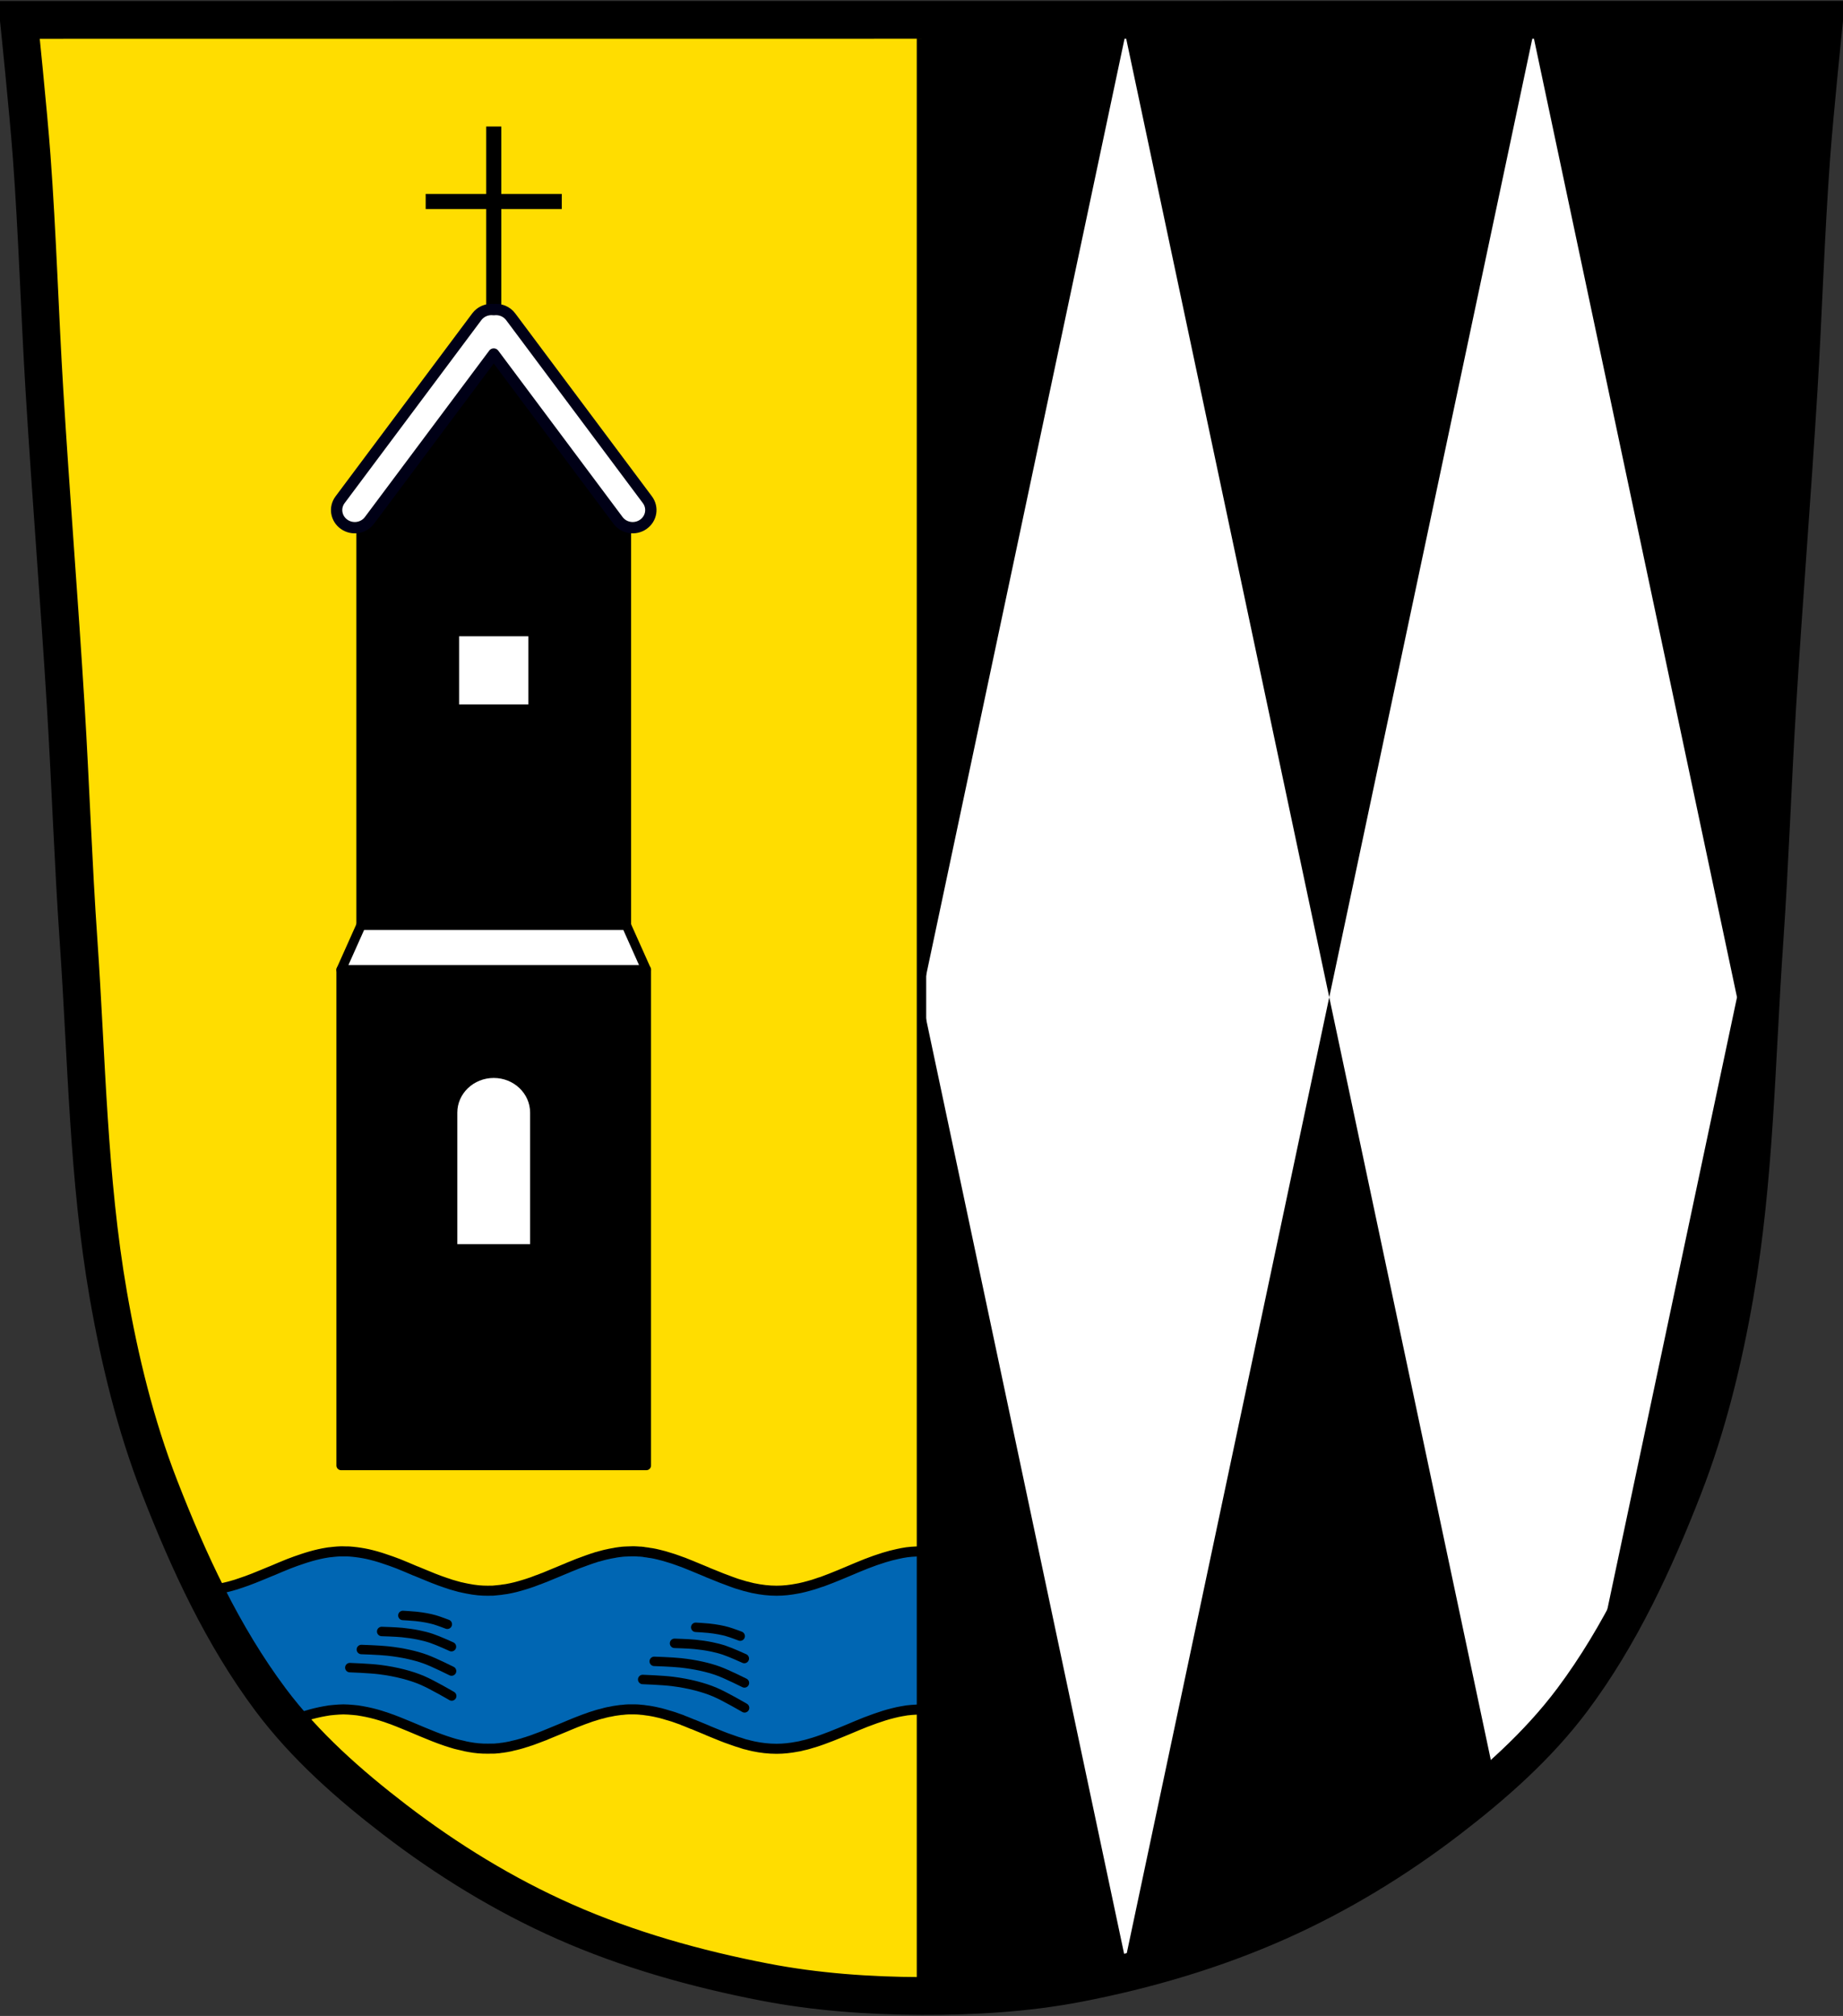 <?xml version="1.0" encoding="UTF-8" standalone="no"?>
<svg
   xmlns:dc="http://purl.org/dc/elements/1.1/"
   xmlns:cc="http://creativecommons.org/ns#"
   xmlns:rdf="http://www.w3.org/1999/02/22-rdf-syntax-ns#"
   xmlns:svg="http://www.w3.org/2000/svg"
   xmlns="http://www.w3.org/2000/svg"
   xmlns:xlink="http://www.w3.org/1999/xlink"
   xmlns:sodipodi="http://sodipodi.sourceforge.net/DTD/sodipodi-0.dtd"
   xmlns:inkscape="http://www.inkscape.org/namespaces/inkscape"
   viewBox="0 0 977.12 1068.17"
   version="1.1"
   id="svg951"
   sodipodi:docname="DEU_Kirchham_COA.svg"
   inkscape:version="0.92.5 (2060ec1f9f, 2020-04-08)">
  <rect x="0" y="0" width="977.12" height="1068.17" fill="#333333" stroke="none"/>
  <defs
     id="defs955" />
  <sodipodi:namedview
     pagecolor="#ffffff"
     bordercolor="#666666"
     borderopacity="1"
     objecttolerance="10"
     gridtolerance="10"
     guidetolerance="10"
     inkscape:pageopacity="0"
     inkscape:pageshadow="2"
     inkscape:window-width="1920"
     inkscape:window-height="1046"
     id="namedview953"
     showgrid="false"
     inkscape:zoom="0.74313593"
     inkscape:cx="488.56695"
     inkscape:cy="534.13195"
     inkscape:window-x="-11"
     inkscape:window-y="-11"
     inkscape:window-maximized="1"
     inkscape:current-layer="svg951"
     inkscape:snap-center="true"
     inkscape:snap-object-midpoints="true"
     inkscape:snap-midpoints="true"
     inkscape:snap-smooth-nodes="true"
     inkscape:snap-global="false" />
  <path
     style="fill:#ffdd00;fill-opacity:1"
     inkscape:connector-curvature="0"
     id="path887"
     d="m 10.004,10.547 c 0,0 4.994,48.18 6.784,72.32 3.067,41.38 4.256,82.87 6.784,124.29 3.405,55.766 7.902,111.49 11.307,167.25 2.529,41.41 3.91,82.9 6.784,124.29 4.345,62.59 5.02,125.75 15.786,187.56 6.02,34.562 14.418,68.979 27.14,101.67 15.355,39.473 33.473,78.71 58.839,112.63 18.288,24.456 41.648,45.04 65.884,63.62 27.747,21.272 57.962,39.816 89.93,53.968 33.818,14.97 69.917,25.08 106.24,32.09 27.334,5.278 55.35,7.255 83.19,7.349 27.662,0.094 55.55,-1.52 82.71,-6.741 36.46,-7.01 72.54,-17.626 106.46,-32.746 31.934,-14.235 62.23,-32.696 89.98,-53.968 24.24,-18.58 47.595,-39.17 65.884,-63.62 25.365,-33.919 43.484,-73.16 58.839,-112.63 12.718,-32.695 21.12,-67.16 27.14,-101.72 10.762,-61.814 11.44,-124.97 15.786,-187.56 2.874,-41.39 4.256,-82.87 6.784,-124.29 3.405,-55.766 7.902,-111.44 11.307,-167.21 2.529,-41.41 3.717,-82.909 6.784,-124.29 1.79,-24.14 6.784,-72.32 6.784,-72.32"
     sodipodi:nodetypes="cccccsccccccccccccccccc" />
  <path
     style="fill:#0066b3;stroke:#000000;stroke-width:5.326;fill-opacity:1"
     inkscape:connector-curvature="0"
     id="path889"
     d="m 182.15,821.978 c -1.072,0 -2.158,0.017 -3.219,0.094 -0.608,0.037 -1.207,0.1 -1.813,0.156 -0.649,0.06 -1.292,0.135 -1.938,0.219 -0.174,0.022 -0.326,0.008 -0.5,0.031 -0.408,0.055 -0.844,0.124 -1.25,0.188 -1.423,0.22 -2.846,0.503 -4.25,0.813 -0.614,0.136 -1.201,0.287 -1.813,0.438 -0.083,0.021 -0.198,0.039 -0.281,0.063 -1.521,0.381 -2.996,0.818 -4.5,1.281 -0.569,0.175 -1.181,0.378 -1.75,0.563 -1.384,0.451 -2.749,0.908 -4.125,1.406 -1.206,0.438 -2.396,0.875 -3.594,1.344 -3.095,1.212 -6.141,2.551 -9.219,3.844 -0.016,0.007 -0.045,-0.007 -0.063,0 -1.557,0.654 -3.125,1.287 -4.688,1.938 -1.561,0.65 -3.122,1.294 -4.688,1.906 -2.332,0.914 -4.674,1.774 -7.03,2.563 0,0.002 -0.054,-0.002 -0.063,0 -0.594,0.198 -1.161,0.403 -1.75,0.594 -0.156,0.049 -0.313,0.108 -0.469,0.156 -0.028,0.009 -0.032,0.023 -0.063,0.031 -0.225,0.07 -0.462,0.12 -0.688,0.188 -0.575,0.168 -1.148,0.341 -1.719,0.5 -0.418,0.116 -0.834,0.227 -1.25,0.344 -0.548,0.145 -1.105,0.273 -1.656,0.406 -0.401,0.094 -0.814,0.193 -1.219,0.281 -0.602,0.135 -1.206,0.255 -1.813,0.375 -0.055,0.011 -0.1,0.021 -0.156,0.031 -1.963,0.381 -3.96,0.721 -5.969,0.906 -0.702,0.065 -1.42,0.087 -2.125,0.125 10.05,20.254 21.466,39.798 34.938,57.813 3.035,4.058 6.205,7.99 9.5,11.844 0.083,-0.033 0.167,-0.061 0.25,-0.094 1.148,-0.451 2.309,-0.911 3.469,-1.344 1.184,-0.437 2.379,-0.854 3.563,-1.25 0.796,-0.266 1.606,-0.503 2.406,-0.75 3.166,-0.977 6.367,-1.744 9.625,-2.313 0.814,-0.142 1.616,-0.294 2.438,-0.406 0.821,-0.11 1.64,-0.174 2.469,-0.25 0.828,-0.076 1.635,-0.148 2.469,-0.188 0.81,-0.037 1.62,-0.094 2.438,-0.094 0.841,0 1.729,0.052 2.563,0.094 0.834,0.039 1.641,0.112 2.469,0.188 0.828,0.076 1.679,0.14 2.5,0.25 0.821,0.11 1.622,0.263 2.438,0.406 3.258,0.568 6.458,1.335 9.625,2.313 0.799,0.247 1.548,0.484 2.344,0.75 0,0.002 0.054,-0.002 0.063,0 1.169,0.392 2.333,0.815 3.5,1.25 0.016,0.006 0.044,-0.006 0.063,0 1.158,0.432 2.32,0.893 3.469,1.344 8.571,3.362 16.964,7.354 25.625,10.25 0.008,0.002 0.016,-0.002 0.031,0 1.567,0.524 3.169,1.025 4.75,1.469 0.382,0.107 0.773,0.18 1.156,0.281 0.172,0.047 0.329,0.078 0.5,0.125 1.039,0.266 2.108,0.497 3.156,0.719 0.047,10e-4 0.048,0.054 0.094,0.063 0.76,0.159 1.517,0.304 2.281,0.438 0.813,0.143 1.68,0.294 2.5,0.406 0.81,0.109 1.62,0.205 2.438,0.281 h 0.031 c 0.825,0.076 1.635,0.117 2.469,0.156 0.834,0.038 1.691,0.031 2.531,0.031 0.792,0 1.558,0.005 2.344,-0.031 0.047,0 0.078,0.002 0.125,0 0.201,-0.001 0.424,0.011 0.625,0 0.248,-0.015 0.502,-0.013 0.75,-0.031 0.114,-0.007 0.197,-0.023 0.313,-0.031 0.411,-0.033 0.841,-0.083 1.25,-0.125 0.114,-0.011 0.261,0 0.375,0 0.567,-0.06 1.062,-0.174 1.625,-0.25 0.065,0 0.183,10e-4 0.25,0 1.512,-0.209 2.977,-0.468 4.469,-0.781 0.125,-0.027 0.314,-0.098 0.438,-0.125 0.248,-0.054 0.47,-0.13 0.719,-0.188 0.484,-0.11 0.922,-0.194 1.406,-0.313 0.517,-0.129 1.079,-0.268 1.594,-0.406 0.599,-0.16 1.184,-0.326 1.781,-0.5 0.248,-0.073 0.47,-0.142 0.719,-0.219 0.23,-0.07 0.52,-0.179 0.75,-0.25 0.468,-0.146 0.908,-0.254 1.375,-0.406 0.406,-0.132 0.812,-0.3 1.219,-0.438 0.106,-0.035 0.207,-0.026 0.313,-0.063 0.678,-0.23 1.326,-0.476 2,-0.719 0.097,-0.034 0.216,-0.091 0.313,-0.125 0.707,-0.255 1.388,-0.515 2.094,-0.781 0.932,-0.353 1.914,-0.694 2.844,-1.063 0.007,-0.018 0.017,-0.013 0.031,-0.031 0.028,-0.011 0.036,-0.02 0.063,-0.031 2.479,-0.985 4.968,-2.025 7.438,-3.063 1.278,-0.536 2.503,-1.029 3.781,-1.563 0.728,-0.305 1.49,-0.635 2.219,-0.938 1.174,-0.485 2.323,-0.971 3.5,-1.438 0.204,-0.081 0.485,-0.168 0.688,-0.25 0.065,-0.027 0.057,-0.033 0.125,-0.063 0.995,-0.391 2,-0.785 3,-1.156 0.274,-0.102 0.568,-0.212 0.844,-0.313 0.434,-0.158 0.844,-0.284 1.281,-0.438 0.639,-0.227 1.327,-0.504 1.969,-0.719 0.386,-0.129 0.706,-0.22 1.094,-0.344 0.204,-0.065 0.452,-0.124 0.656,-0.188 0.395,-0.126 0.76,-0.255 1.156,-0.375 0.369,-0.111 0.755,-0.237 1.125,-0.344 0.391,-0.114 0.763,-0.205 1.156,-0.313 0.015,-0.004 0.063,0.005 0.063,0 0.587,-0.159 1.131,-0.291 1.719,-0.438 0.033,0 0.124,-0.055 0.156,-0.063 0.253,-0.063 0.495,-0.126 0.75,-0.188 0.489,-0.116 1.01,-0.237 1.5,-0.344 0.176,-0.039 0.323,-0.026 0.5,-0.063 0.551,-0.114 1.133,-0.243 1.688,-0.344 0.199,-0.035 0.395,-0.091 0.594,-0.125 0.424,-0.073 0.825,-0.123 1.25,-0.188 0.738,-0.111 1.507,-0.228 2.25,-0.313 0.098,-0.011 0.181,-0.02 0.281,-0.031 0.19,-0.021 0.339,-0.013 0.531,-0.031 0.397,-0.039 0.881,-0.094 1.281,-0.125 0.184,-0.015 0.316,-0.049 0.5,-0.063 0.562,-0.039 1.151,-0.071 1.719,-0.094 0.639,-0.023 1.261,0 1.906,0 0.421,0 0.832,-10e-4 1.25,0 0.419,10e-4 0.832,0.012 1.25,0.031 0.487,0.023 0.984,0.058 1.469,0.094 0.158,0 0.312,0.049 0.469,0.063 0.605,0.049 1.211,0.088 1.813,0.156 0.025,0.002 0.036,0.028 0.063,0.031 0.678,0.078 1.327,0.18 2,0.281 0.019,0.002 0.042,-0.002 0.063,0 0.099,0.015 0.213,0.015 0.313,0.031 0.591,0.092 1.226,0.204 1.813,0.313 0.552,0.102 1.077,0.197 1.625,0.313 0.814,0.171 1.631,0.364 2.438,0.563 0.047,0.011 0.047,-0.011 0.094,0 0.099,0.024 0.244,0.068 0.344,0.094 0.678,0.17 1.387,0.375 2.063,0.563 0.527,0.147 1.01,0.312 1.531,0.469 0.619,0.185 1.227,0.335 1.844,0.531 0.486,0.154 1.048,0.307 1.531,0.469 0.789,0.265 1.495,0.53 2.281,0.813 0.789,0.282 1.623,0.547 2.406,0.844 0.054,0.021 0.101,0.105 0.156,0.125 0.591,0.224 1.126,0.426 1.719,0.656 1.223,0.476 2.439,1 3.656,1.5 0.097,0.04 0.216,0.021 0.313,0.063 0.065,0.028 0.122,0.063 0.188,0.094 1.859,0.762 3.744,1.532 5.594,2.313 0.47,0.198 0.967,0.397 1.438,0.594 0.23,0.097 0.426,0.216 0.656,0.313 0.85,0.356 1.742,0.71 2.594,1.063 1.556,0.638 3.064,1.264 4.625,1.875 0.78,0.305 1.563,0.612 2.344,0.906 1.414,0.534 2.82,1.016 4.25,1.5 0.455,0.154 0.887,0.322 1.344,0.469 0.479,0.157 0.986,0.289 1.469,0.438 0.623,0.193 1.246,0.446 1.875,0.625 0.312,0.091 0.592,0.196 0.906,0.281 0.514,0.142 1.108,0.243 1.625,0.375 0.23,0.058 0.395,0.131 0.625,0.188 0.26,0.063 0.552,0.126 0.813,0.188 0.452,0.105 0.89,0.216 1.344,0.313 0.033,0.007 0.094,0.025 0.125,0.031 4,0.847 8.08,1.313 12.25,1.313 3.751,0 7.419,-0.429 11.03,-1.125 0.41,-0.076 0.872,-0.131 1.281,-0.219 h 0.031 c 0.562,-0.12 1.099,-0.302 1.656,-0.438 0.245,-0.06 0.505,-0.094 0.75,-0.156 0.395,-0.098 0.761,-0.177 1.156,-0.281 0.404,-0.11 0.815,-0.229 1.219,-0.344 0.779,-0.218 1.569,-0.447 2.344,-0.688 0,-0.002 0.022,0.002 0.031,0 1.576,-0.486 3.188,-1.035 4.75,-1.594 1.553,-0.554 3.112,-1.145 4.656,-1.75 1.551,-0.609 3.105,-1.237 4.656,-1.875 1.556,-0.643 3.134,-1.285 4.688,-1.938 3.103,-1.304 6.189,-2.622 9.313,-3.844 0.016,-0.006 0.014,0.006 0.031,0 1.561,-0.61 3.149,-1.19 4.719,-1.75 3.142,-1.118 6.32,-2.114 9.531,-2.906 0.801,-0.198 1.569,-0.39 2.375,-0.563 0.799,-0.17 1.634,-0.328 2.438,-0.469 0.019,-0.004 0.045,0.004 0.063,0 0.804,-0.141 1.566,-0.295 2.375,-0.406 0.819,-0.11 1.674,-0.173 2.5,-0.25 0.825,-0.076 1.635,-0.117 2.469,-0.156 0.819,-0.037 1.641,-0.094 2.469,-0.094 0.841,0 1.697,0.024 2.531,0.063 h 0.031 c 0.825,0.039 1.65,0.113 2.469,0.188 0.922,0.086 1.834,0.216 2.75,0.344 5.116,-5.675 10.02,-11.52 14.656,-17.563 12.11,-15.772 22.923,-32.505 32.719,-49.813 -0.157,-0.051 -0.312,-0.104 -0.469,-0.156 0,-0.002 -0.049,0.002 -0.063,0 -5.504,-1.842 -10.895,-4.128 -16.313,-6.406 -0.006,-0.004 -0.063,0.004 -0.063,0 -1.43,-0.601 -2.851,-1.186 -4.281,-1.781 -0.111,-0.045 -0.233,-0.11 -0.344,-0.156 -0.091,-0.038 -0.157,-0.056 -0.25,-0.094 -1.27,-0.523 -2.542,-1.029 -3.813,-1.531 -2.726,-1.079 -5.459,-2.124 -8.219,-3.03 -1.341,-0.441 -2.679,-0.838 -4.03,-1.219 -0.073,-0.021 -0.176,-0.072 -0.25,-0.094 0,-0.002 -0.022,0.002 -0.031,0 -0.912,-0.255 -1.831,-0.497 -2.75,-0.719 -0.836,-0.202 -1.689,-0.359 -2.531,-0.531 -0.092,-0.018 -0.188,-0.074 -0.281,-0.094 -0.2,-0.04 -0.392,-0.056 -0.594,-0.094 -0.735,-0.14 -1.479,-0.259 -2.219,-0.375 -0.874,-0.136 -1.742,-0.278 -2.625,-0.375 -0.064,-0.007 -0.155,-0.025 -0.219,-0.031 -0.463,-0.049 -0.911,-0.056 -1.375,-0.094 -0.108,-0.009 -0.236,-0.054 -0.344,-0.063 -0.618,-0.047 -1.221,-0.068 -1.844,-0.094 -0.73,-0.031 -1.483,-0.063 -2.219,-0.063 -0.841,0 -1.666,0.052 -2.5,0.094 -1.667,0.078 -3.33,0.185 -4.969,0.406 -0.82,0.11 -1.654,0.263 -2.469,0.406 -0.804,0.141 -1.609,0.33 -2.406,0.5 -2.425,0.514 -4.81,1.141 -7.188,1.875 -3.171,0.978 -6.348,2.09 -9.469,3.313 -3.113,1.219 -6.186,2.543 -9.281,3.844 -3.114,1.307 -6.213,2.622 -9.344,3.844 -1.166,0.457 -2.358,0.915 -3.531,1.344 -0.382,0.14 -0.773,0.3 -1.156,0.438 -0.48,0.17 -0.957,0.272 -1.438,0.438 -0.319,0.11 -0.648,0.237 -0.969,0.344 -0.775,0.258 -1.565,0.541 -2.344,0.781 -0.792,0.245 -1.61,0.463 -2.406,0.688 -1.585,0.442 -3.145,0.846 -4.75,1.188 -0.439,0.091 -0.905,0.164 -1.344,0.25 -3.612,0.698 -7.249,1.125 -11,1.125 -4.17,0 -8.253,-0.498 -12.25,-1.344 -0.033,-0.007 -0.094,0.007 -0.125,0 -0.454,-0.097 -0.892,-0.238 -1.344,-0.344 -0.262,-0.06 -0.552,-0.124 -0.813,-0.188 -0.23,-0.056 -0.395,-0.129 -0.625,-0.188 -0.517,-0.132 -1.109,-0.233 -1.625,-0.375 -0.313,-0.086 -0.592,-0.191 -0.906,-0.281 -0.625,-0.179 -1.246,-0.37 -1.875,-0.563 -0.482,-0.148 -0.988,-0.281 -1.469,-0.438 -0.455,-0.148 -0.89,-0.316 -1.344,-0.469 -1.429,-0.484 -2.799,-1.029 -4.219,-1.563 -0.781,-0.294 -1.595,-0.57 -2.375,-0.875 -1.561,-0.611 -3.07,-1.237 -4.625,-1.875 -0.852,-0.353 -1.743,-0.675 -2.594,-1.031 -0.23,-0.097 -0.426,-0.216 -0.656,-0.313 -0.47,-0.198 -0.967,-0.395 -1.438,-0.594 -1.857,-0.78 -3.735,-1.551 -5.594,-2.313 -0.065,-0.028 -0.122,-0.033 -0.188,-0.063 -0.097,-0.04 -0.216,-0.116 -0.313,-0.156 -1.218,-0.497 -2.434,-0.991 -3.656,-1.469 -0.591,-0.231 -1.125,-0.463 -1.719,-0.688 -0.054,-0.02 -0.101,-10e-4 -0.156,-0.031 -0.786,-0.295 -1.62,-0.593 -2.406,-0.875 -0.786,-0.28 -1.523,-0.549 -2.313,-0.813 -0.484,-0.162 -1.013,-0.314 -1.5,-0.469 -0.616,-0.196 -1.225,-0.379 -1.844,-0.563 -0.524,-0.157 -1,-0.323 -1.531,-0.469 -0.674,-0.189 -1.383,-0.36 -2.063,-0.531 -0.099,-0.026 -0.244,-0.038 -0.344,-0.063 -0.047,-0.011 -0.047,-0.051 -0.094,-0.063 -0.808,-0.198 -1.624,-0.391 -2.438,-0.563 -0.547,-0.114 -1.074,-0.211 -1.625,-0.313 -0.587,-0.109 -1.22,-0.158 -1.813,-0.25 -0.099,-0.016 -0.213,-0.075 -0.313,-0.094 -0.019,-0.002 -0.044,0.002 -0.063,0 -0.672,-0.1 -1.323,-0.172 -2,-0.25 -0.028,-0.002 -0.036,-0.059 -0.063,-0.063 -0.601,-0.069 -1.206,-0.139 -1.813,-0.188 -0.157,-0.014 -0.312,0.011 -0.469,0 -0.484,-0.035 -0.981,-0.071 -1.469,-0.094 -0.416,-0.02 -0.831,-0.051 -1.25,-0.063 -0.419,-0.011 -0.829,0 -1.25,0 -0.644,0 -1.299,0.039 -1.938,0.063 -0.567,0.022 -1.124,0.025 -1.688,0.063 -0.184,0 -0.378,0.017 -0.563,0.031 -0.4,0.032 -0.82,0.052 -1.219,0.094 -0.19,0.02 -0.404,0.073 -0.594,0.094 -0.098,0.011 -0.119,-0.011 -0.219,0 -0.743,0.085 -1.513,0.2 -2.25,0.313 -0.424,0.066 -0.826,0.177 -1.25,0.25 -0.199,0.034 -0.395,0.058 -0.594,0.094 -0.553,0.1 -1.137,0.199 -1.688,0.313 -0.177,0.038 -0.323,0.087 -0.5,0.125 -0.493,0.105 -1.01,0.196 -1.5,0.313 -0.255,0.06 -0.495,0.125 -0.75,0.188 -0.034,0.007 -0.124,0.024 -0.156,0.031 -0.587,0.147 -1.131,0.31 -1.719,0.469 -0.015,0.004 -0.063,-0.005 -0.063,0 -0.394,0.108 -0.765,0.23 -1.156,0.344 -0.369,0.107 -0.755,0.17 -1.125,0.281 -0.396,0.12 -0.73,0.281 -1.125,0.406 -0.204,0.064 -0.485,0.121 -0.688,0.188 -0.389,0.126 -0.708,0.245 -1.094,0.375 -0.641,0.214 -1.33,0.462 -1.969,0.688 -0.435,0.153 -0.844,0.311 -1.281,0.469 -0.274,0.1 -0.571,0.211 -0.844,0.313 -0.999,0.371 -2,0.703 -3,1.094 -0.065,0.027 -0.058,0.068 -0.125,0.094 -0.119,0.047 -0.318,0.077 -0.438,0.125 -0.086,0.034 -0.164,0.091 -0.25,0.125 -0.516,0.205 -1.016,0.417 -1.531,0.625 -0.66,0.268 -1.308,0.509 -1.969,0.781 -0.658,0.272 -1.278,0.567 -1.938,0.844 -0.073,0.032 -0.206,0.063 -0.281,0.094 -1.278,0.534 -2.542,1.056 -3.813,1.594 -1.234,0.519 -2.481,1.019 -3.719,1.531 -1.236,0.512 -2.449,1.039 -3.688,1.531 -0.019,0.007 -0.012,-0.007 -0.031,0 -0.14,0.053 -0.299,0.102 -0.438,0.156 -0.81,0.32 -1.656,0.66 -2.469,0.969 -0.099,0.038 -0.181,0.026 -0.281,0.063 -0.702,0.263 -1.419,0.56 -2.125,0.813 -0.077,0.028 -0.14,0.032 -0.219,0.063 -0.097,0.034 -0.153,0.091 -0.25,0.125 -0.605,0.214 -1.237,0.422 -1.844,0.625 -0.406,0.137 -0.811,0.274 -1.219,0.406 -0.467,0.152 -0.938,0.293 -1.406,0.438 -0.791,0.245 -1.611,0.495 -2.406,0.719 -0.801,0.224 -1.601,0.457 -2.406,0.656 -1.602,0.398 -3.219,0.743 -4.844,1.031 -0.66,0.116 -1.275,0.154 -1.938,0.25 -0.296,0.043 -0.577,0.12 -0.875,0.156 -0.611,0.078 -1.23,0.128 -1.844,0.188 -0.19,0.018 -0.401,0.047 -0.594,0.063 -0.655,0.056 -1.308,0.153 -1.969,0.188 -0.048,0.002 -0.108,-0.002 -0.156,0 -0.313,0.015 -0.622,-0.009 -0.938,0 -0.513,0.015 -1.014,0.031 -1.531,0.031 -1.683,0 -3.348,-0.066 -5,-0.219 -2.01,-0.185 -4.01,-0.524 -5.969,-0.906 -0.663,-0.129 -1.306,-0.263 -1.969,-0.406 -0.401,-0.089 -0.818,-0.185 -1.219,-0.281 -0.174,-0.04 -0.359,-0.051 -0.531,-0.094 -0.799,-0.198 -1.579,-0.435 -2.375,-0.656 -0.571,-0.159 -1.174,-0.333 -1.75,-0.5 -0.228,-0.066 -0.432,-0.119 -0.656,-0.188 -0.187,-0.058 -0.376,-0.128 -0.563,-0.188 -0.589,-0.191 -1.125,-0.395 -1.719,-0.594 0,-0.002 -0.084,0.002 -0.094,0 -2.358,-0.789 -4.701,-1.649 -7.03,-2.563 -1.565,-0.611 -3.094,-1.256 -4.656,-1.906 -1.561,-0.649 -3.127,-1.281 -4.688,-1.938 -0.016,-0.007 -0.075,0.007 -0.094,0 -3.08,-1.293 -6.091,-2.631 -9.188,-3.844 -1.197,-0.469 -2.419,-0.905 -3.625,-1.344 -1.376,-0.5 -2.741,-0.956 -4.125,-1.406 -0.567,-0.185 -1.149,-0.386 -1.719,-0.563 -1.503,-0.464 -3.01,-0.9 -4.531,-1.281 -0.699,-0.176 -1.361,-0.343 -2.063,-0.5 -1.404,-0.31 -2.827,-0.561 -4.25,-0.781 -0.576,-0.091 -1.201,-0.174 -1.781,-0.25 -0.649,-0.082 -1.253,-0.158 -1.906,-0.219 -0.602,-0.056 -1.204,-0.12 -1.813,-0.156 -0.23,-0.014 -0.487,-0.02 -0.719,-0.031 -0.101,-0.005 -0.181,0.004 -0.281,0 -0.73,-0.031 -1.452,-0.031 -2.188,-0.031 v -0.031 z" />
  <path
     inkscape:connector-curvature="0"
     id="path891"
     d="m 798.4,10.012 c -26.17,0.053 -51.04,0.219 -70.813,0.5 -79.11,1.122 -156.71,-0.214 -235.06,0 -1.326,0.004 -2.642,0.022 -3.969,0.031 v 1047.06 c 0.041,0 0.084,0 0.125,0 27.662,0.094 55.52,-1.529 82.69,-6.75 36.46,-7.01 72.55,-17.63 106.47,-32.75 31.934,-14.235 62.22,-32.697 89.97,-53.969 24.24,-18.58 47.618,-39.17 65.906,-63.62 25.365,-33.919 43.46,-73.15 58.813,-112.62 12.718,-32.695 21.14,-67.16 27.16,-101.72 10.762,-61.814 11.436,-124.97 15.781,-187.56 2.874,-41.39 4.253,-82.87 6.781,-124.28 3.405,-55.766 7.908,-111.45 11.313,-167.22 2.529,-41.41 3.714,-82.903 6.781,-124.28 1.79,-24.14 6.781,-72.31 6.781,-72.31 0,0 -90.22,-0.658 -168.72,-0.5" />
  <path
     style="fill:#ffffff;stroke-width:1"
     inkscape:connector-curvature="0"
     id="path893"
     d="M 596.65,18.433 488.56,528.405 596.65,1038.378 704.74,528.405 596.65,18.433 m 108.09,509.973 87.87,414.535 c 15.08,-13.315 29.17,-27.782 41.09,-43.903 4.392,-5.936 8.551,-12.024 12.531,-18.253 L 920.921,528.405 812.831,18.433 704.741,528.405" />
  <path
     d="m 10.004,10.547 c 0,0 4.995,48.18 6.784,72.32 3.067,41.38 4.256,82.87 6.784,124.29 3.405,55.766 7.902,111.49 11.307,167.25 2.529,41.41 3.91,82.9 6.784,124.29 4.346,62.59 5.02,125.75 15.786,187.56 6.02,34.562 14.418,68.979 27.14,101.67 15.355,39.473 33.473,78.71 58.839,112.63 18.288,24.456 41.648,45.04 65.884,63.62 27.747,21.272 57.962,39.816 89.93,53.968 33.818,14.97 69.917,25.08 106.24,32.09 27.334,5.278 55.35,7.255 83.19,7.349 27.662,0.094 55.55,-1.52 82.71,-6.741 36.46,-7.01 72.54,-17.626 106.46,-32.746 31.934,-14.235 62.23,-32.696 89.98,-53.968 24.24,-18.58 47.595,-39.17 65.884,-63.62 25.365,-33.919 43.484,-73.16 58.839,-112.63 12.718,-32.695 21.12,-67.16 27.14,-101.72 10.762,-61.814 11.44,-124.97 15.786,-187.56 2.874,-41.39 4.256,-82.87 6.784,-124.29 3.405,-55.766 7.902,-111.44 11.307,-167.21 2.529,-41.41 3.717,-82.909 6.784,-124.29 1.79,-24.14 6.784,-72.32 6.784,-72.32 z"
     id="path895"
     inkscape:connector-curvature="0"
     style="fill:none;stroke:#000000;stroke-width:20;stroke-opacity:1"
     sodipodi:nodetypes="cccccscccccccccccccccccc" />
  <path
     d="m 488.55,20.355 v 1045.32"
     id="path897"
     inkscape:connector-curvature="0"
     style="fill:none;stroke:#000000;stroke-width:5" />
  <path
     d="m 185.468,883.598 c 0,0 10.591,0.376 15.844,1.044 4.236,0.538 8.456,1.305 12.59,2.382 3.407,0.887 6.782,1.962 10.02,3.349 5.403,2.317 15.564,8.261 15.564,8.261"
     id="0"
     inkscape:connector-curvature="0"
     style="fill:none;stroke:#000000;stroke-width:5;stroke-linecap:round" />
  <path
     d="m 191.588,873.998 c 0,0 9.377,0.286 14.03,0.793 3.75,0.409 7.487,0.992 11.147,1.81 3.02,0.674 6,1.49 8.868,2.544 4.783,1.761 13.78,6.276 13.78,6.276"
     id="1"
     inkscape:connector-curvature="0"
     style="fill:none;stroke:#000000;stroke-width:5;stroke-linecap:round" />
  <path
     d="m 202.36,864.448 c 0,0 7.252,0.202 10.849,0.559 2.9,0.288 5.79,0.699 8.621,1.276 2.333,0.475 4.644,1.051 6.858,1.794 3.699,1.241 10.657,4.425 10.657,4.425"
     id="2"
     inkscape:connector-curvature="0"
     style="fill:none;stroke:#000000;stroke-width:5;stroke-linecap:round" />
  <path
     d="m 213.589,855.958 c 0,0 4.643,0.244 6.941,0.49 1.854,0.199 3.699,0.457 5.503,0.794 1.487,0.278 2.959,0.605 4.366,1.01 2.351,0.679 6.76,2.369 6.76,2.369"
     id="3"
     inkscape:connector-curvature="0"
     style="fill:none;stroke:#000000;stroke-width:5;stroke-linecap:round" />
  <use
     xlink:href="#0"
     id="use917"
     x="0"
     y="0"
     width="100%"
     height="100%"
     transform="translate(155.27,6.282)" />
  <use
     xlink:href="#1"
     id="use919"
     x="0"
     y="0"
     width="100%"
     height="100%"
     transform="translate(155.27,6.282)" />
  <use
     xlink:href="#2"
     id="use921"
     x="0"
     y="0"
     width="100%"
     height="100%"
     transform="translate(155.27,6.282)" />
  <use
     xlink:href="#3"
     id="use923"
     x="0"
     y="0"
     width="100%"
     height="100%"
     transform="translate(155.27,6.282)" />
  <path
     style="stroke:#000000;stroke-width:5;stroke-linecap:round;stroke-linejoin:round"
     inkscape:connector-curvature="0"
     id="path927"
     d="m 180.854,513.868 h 161.81 v 262.63 h -161.81 z" />
  <path
     style="fill:#ffffff"
     inkscape:connector-curvature="0"
     id="path929"
     d="m 261.77,571.158 c -10.655,0 -19.312,8.236 -19.312,18.375 v 69.69 h 38.594 v -69.69 c 0,-10.139 -8.626,-18.375 -19.281,-18.375" />
  <path
     style="stroke:#000000;stroke-width:5;stroke-linejoin:round"
     d="m 261.75,183.398 -70.31,99.31 v 207.5 H 332.1 v -207.47 l -70.34,-99.34 z"
     id="path931"
     inkscape:connector-curvature="0" />
  <path
     d="m 180.854,513.868 10.58,-23.649 h 140.65 l 10.58,23.649 z"
     id="path933"
     inkscape:connector-curvature="0"
     style="fill:#ffffff;stroke:#000000;stroke-width:5;stroke-linejoin:round" />
  <path
     style="fill:#ffffff"
     d="m 243.399,337.128 h 36.718 v 36.1 h -36.718 z"
     id="path937"
     inkscape:connector-curvature="0" />
  <path
     style="fill:none;stroke:#000000;stroke-width:8"
     d="M 261.77,166.208 V 67.038"
     id="path943"
     inkscape:connector-curvature="0" />
  <path
     style="fill:none;stroke:#000000;stroke-width:8"
     d="m 225.688,106.758 h 72.16"
     id="path945"
     inkscape:connector-curvature="0" />
  <path
     inkscape:connector-curvature="0"
     style="opacity:1;fill:#ffffff;fill-opacity:1;fill-rule:evenodd;stroke:#000016;stroke-width:6;stroke-linecap:round;stroke-linejoin:round;stroke-miterlimit:4;stroke-dasharray:none;stroke-dashoffset:0;stroke-opacity:1;paint-order:fill markers stroke"
     d="m 260.883,163.996 c -3.081,-0.102 -6.154,1.239 -8.108,3.854 l -72.462,96.932 c -3.127,4.183 -2.175,9.994 2.135,13.029 4.31,3.035 10.298,2.111 13.425,-2.072 l 65.898,-88.15 65.896,88.15 c 3.127,4.183 9.115,5.107 13.425,2.072 4.31,-3.035 5.264,-8.846 2.137,-13.029 l -72.462,-96.932 c -2.142,-2.866 -5.628,-4.199 -8.996,-3.781 -0.296,-0.037 -0.591,-0.062 -0.887,-0.072 z"
     id="rect5625-0-0" />
</svg>
